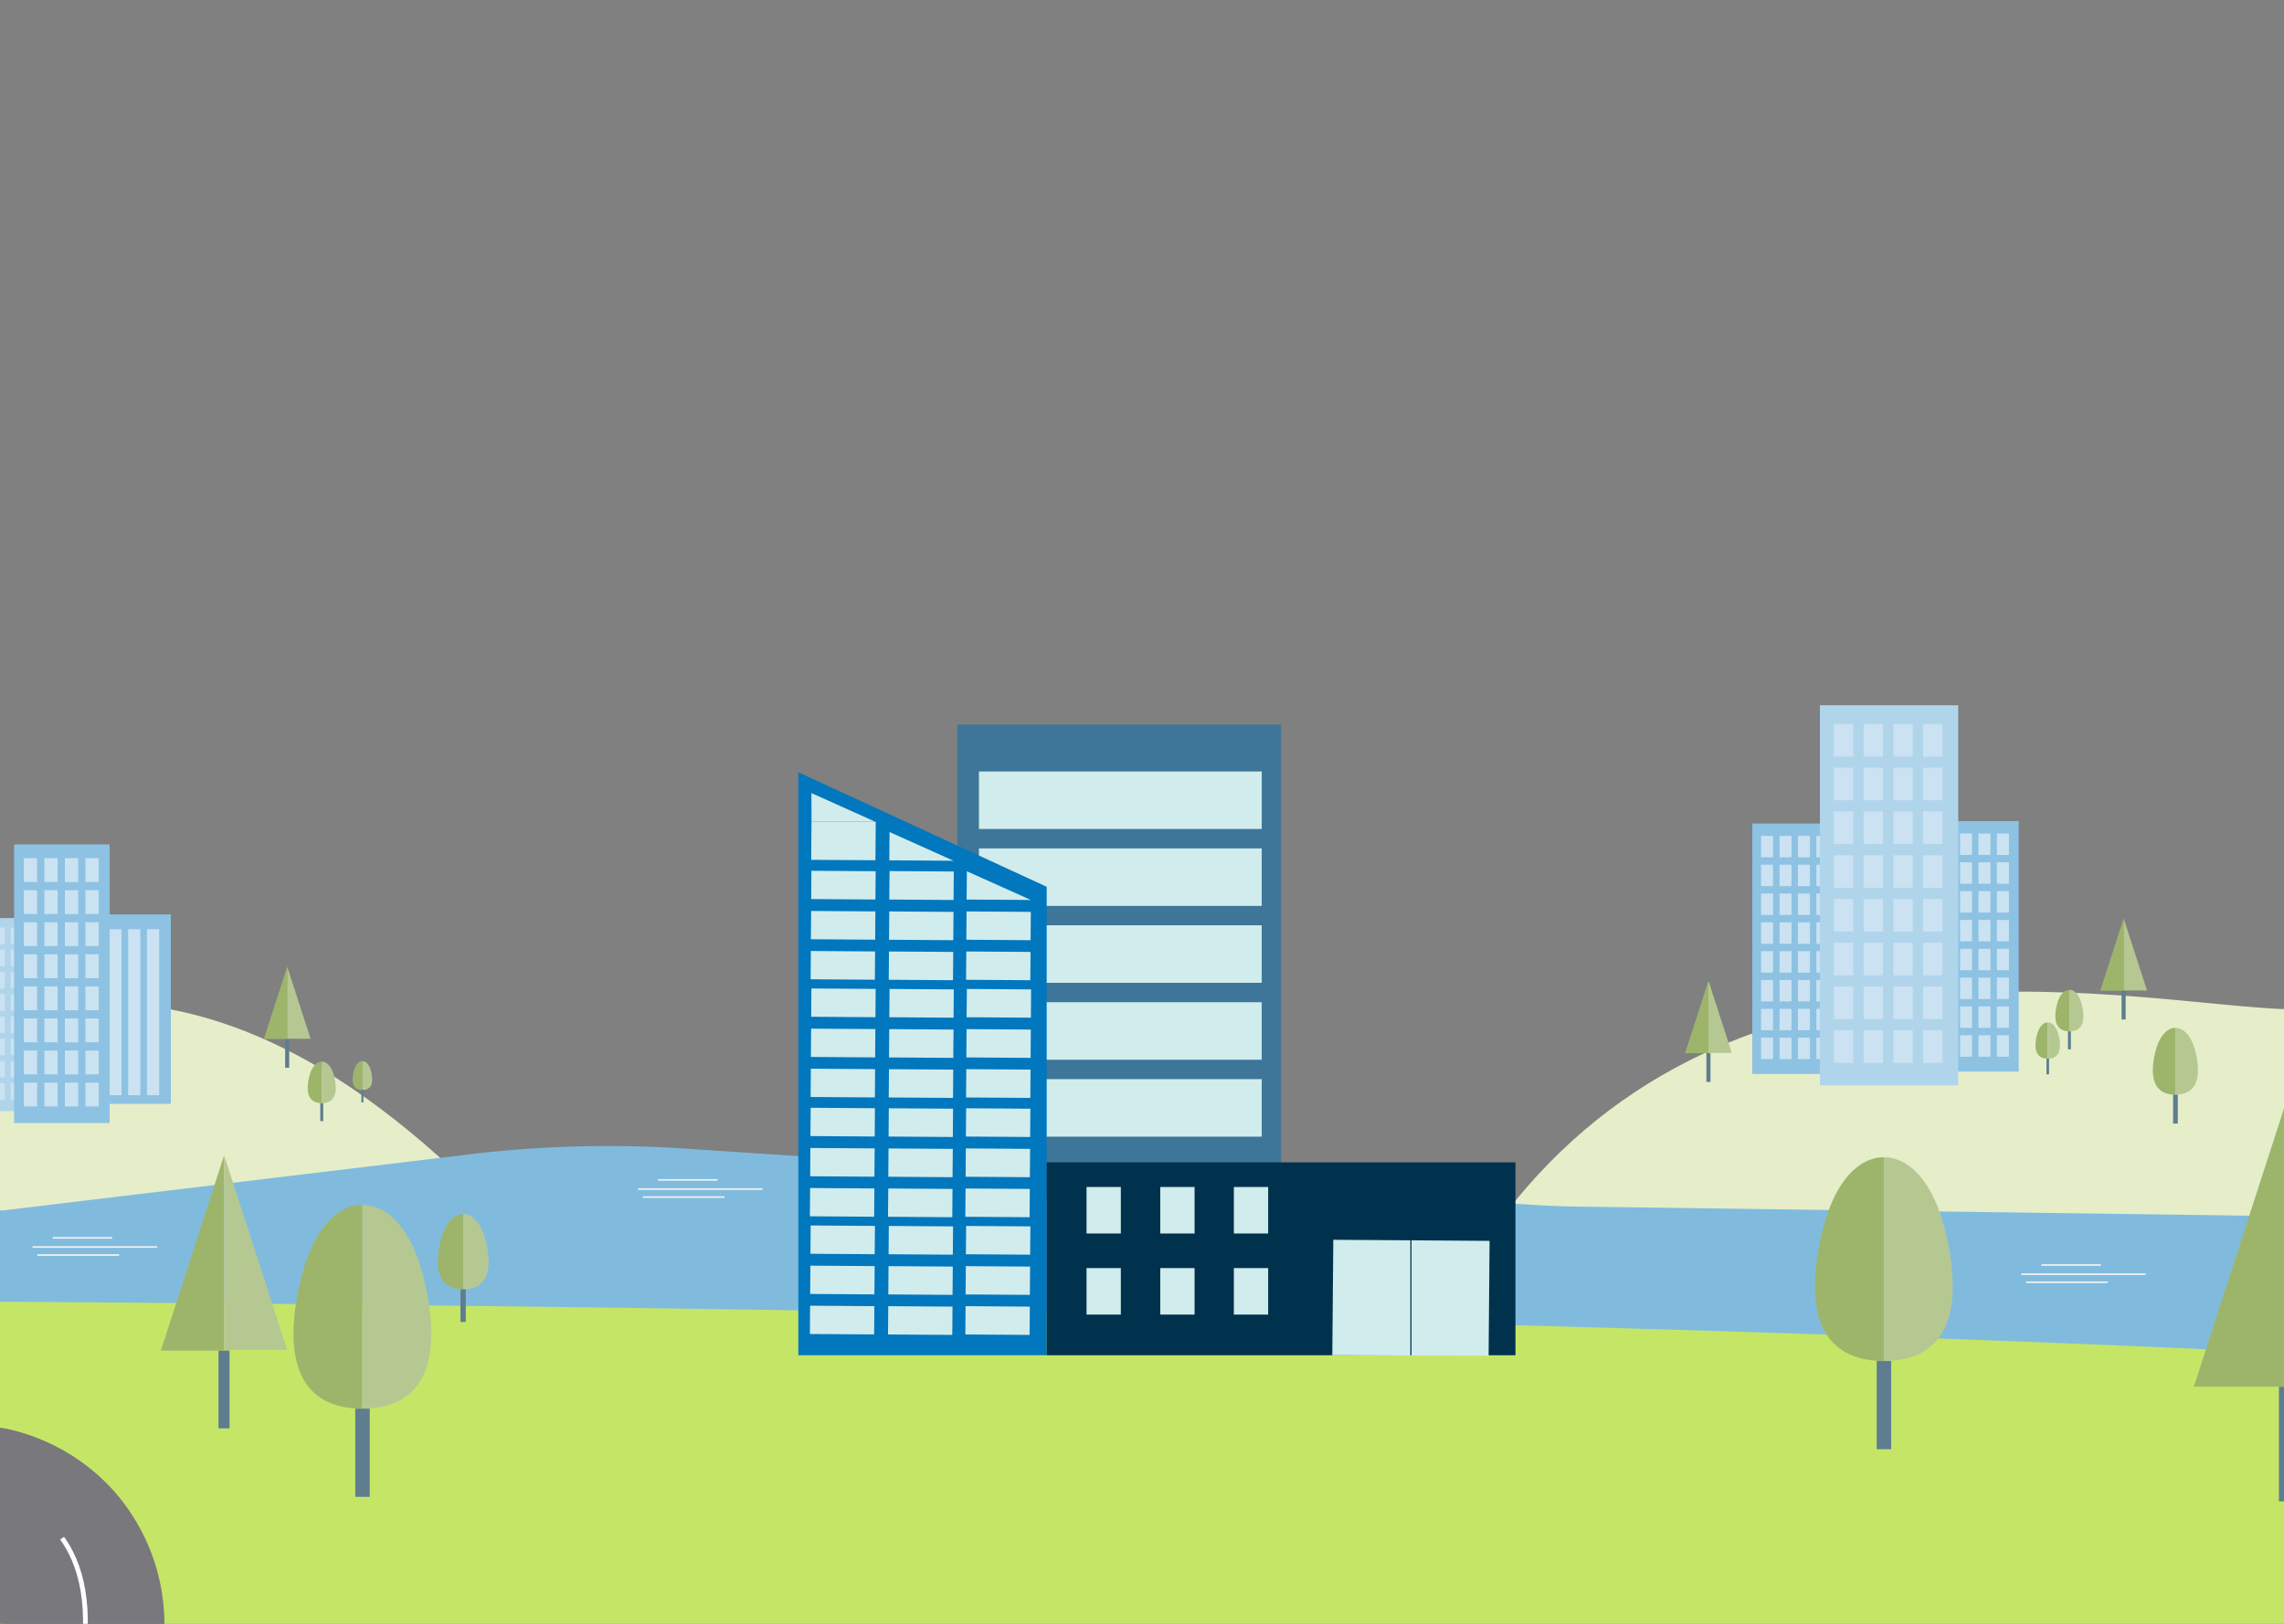 <svg xmlns="http://www.w3.org/2000/svg" viewBox="0 0 1440 1024"><rect x="0" y="0" width="1440" height="1024" fill="#808080" stroke="none"/><title>Planche5-Entreprise-StyleIntegré</title><g id="fond"><g id="train"><rect x="-1184.62" y="630.17" width="1209.46" height="12.65" style="fill:#8dc2e2"/></g><path d="M2717.21,772.89c-3.53-2.92-40.2-37.21-43.63-40.29-18.29-16.4,91-85.18-.44-74.28-119.74,14.27-193.11,1.25-315.07,5.45-121.06,4.17-262.32,7.18-317,13.59s-154.3,12.5-259.58,15-229.3-52.31-339.57-55.9c-93.24-3-338.7-61-486.93,121.27,0,0,3.29,84.54,252.33,79.27C1454.3,831.81,2891.83,917.16,2717.21,772.89Z" style="fill:#e5eec9"/><path d="M-2137,761.59c5.06-3.41,10-7,14.92-10.54,26.18-19.19,114.11-77.14,244-95.77,156.47-22.46,239.46,24.62,408-8.56,236.14-46.48,316.48-16.12,403.3,8.56,75.59,21.49,289.75,67,440.43,69.9S-296,655.87-162.75,662.05,93.88,544.08,306,757.29c0,0,26.7,122-329.7,115.88C-377.1,867.06-2386.87,930.31-2137,761.59Z" style="fill:#e5eec9"/><path d="M-2905.21,802.67s313.32-40.58,861.61-36.19,928.24-18,1348.6-10.4S1.94,763.33,1.94,763.33l294-35.39a730.9,730.9,0,0,1,133-3.8l535.63,35.55q15.21,1,30.45,1.21l626.86,8.49,1095.33,4.1,166,.62L3628,780.67a950.79,950.79,0,0,1,116.45,8.18l587.75,77.8c-203.55,5.33-586,69.43-1050.5,69.51-1537.52.28-4060-83.28-4698.65-80.87C-2248.49,858.44-2905.21,802.67-2905.21,802.67Z" style="fill:#80bbde"/><path d="M4332.23,866.65c-100.14,9.72-1421.09,21-1548.91,21-158.45,0-810.14,7.5-932.62-5.73-724.86-78.35-3263.1-75.91-3814.12-30.84-142,11.61-696.57-15.57-1004.39,4.4S-3475.7,842.2-3722,835.33s-514.36,41.78-760.61,43.22-593.77-16.38-1086.28-23-946.53-20.19-946.53-20.19c-364.78,0-566.79,107-686.82,117.33v72.2l12963.66,1V868.19C5760.37,868.3,4333.32,866.55,4332.23,866.65Z" style="fill:#c5e567"/><rect x="603.56" y="456.88" width="204.12" height="299.24" style="fill:#3d7698"/><rect id="fenetre" x="688.2" y="415.48" width="36.28" height="178.31" transform="translate(1210.98 -201.7) rotate(90)" style="fill:#d1eced"/><rect id="fenetre-2" data-name="fenetre" x="688.2" y="463.99" width="36.28" height="178.31" transform="translate(1259.48 -153.19) rotate(90)" style="fill:#d1eced"/><rect id="fenetre-3" data-name="fenetre" x="688.2" y="512.5" width="36.28" height="178.31" transform="translate(1307.99 -104.69) rotate(90)" style="fill:#d1eced"/><rect id="fenetre-4" data-name="fenetre" x="688.2" y="561.01" width="36.28" height="178.31" transform="translate(1356.5 -56.18) rotate(90)" style="fill:#d1eced"/><rect id="fenetre-5" data-name="fenetre" x="688.2" y="609.52" width="36.28" height="178.31" transform="translate(1405.01 -7.67) rotate(90)" style="fill:#d1eced"/><polygon points="503.32 487.01 503.32 854.65 659.91 854.65 659.91 559.21 503.32 487.01" style="fill:#0177be"/><polygon id="fenetre-6" data-name="fenetre" points="560.68 567.27 560.83 549.31 601.34 549.59 601.19 567.55 560.68 567.27" style="fill:#d1eced"/><polygon id="fenetre-7" data-name="fenetre" points="511.42 566.97 511.57 549.13 552.09 549.41 551.93 567.25 511.42 566.97" style="fill:#d1eced"/><polygon id="fenetre-8" data-name="fenetre" points="560.5 592.62 560.65 574.77 601.17 575.05 601.01 592.9 560.5 592.62" style="fill:#d1eced"/><polygon id="fenetre-9" data-name="fenetre" points="560.32 617.87 560.48 600.02 600.99 600.3 600.84 618.14 560.32 617.87" style="fill:#d1eced"/><polygon id="fenetre-10" data-name="fenetre" points="511.24 592.31 511.4 574.47 551.91 574.75 551.76 592.59 511.24 592.31" style="fill:#d1eced"/><polygon id="fenetre-11" data-name="fenetre" points="511.07 617.56 511.22 599.72 551.73 600 551.58 617.84 511.07 617.56" style="fill:#d1eced"/><polygon id="fenetre-12" data-name="fenetre" points="609.42 567.27 609.58 549.43 649.94 567.55 609.42 567.27" style="fill:#d1eced"/><polygon id="fenetre-13" data-name="fenetre" points="609.25 592.62 609.4 574.77 649.91 575.05 649.76 592.9 609.25 592.62" style="fill:#d1eced"/><polygon id="fenetre-14" data-name="fenetre" points="609.07 617.87 609.23 600.02 649.74 600.3 649.58 618.14 609.07 617.87" style="fill:#d1eced"/><polygon id="fenetre-15" data-name="fenetre" points="560.68 641.49 560.83 623.65 601.34 623.93 601.19 641.77 560.68 641.49" style="fill:#d1eced"/><polygon id="fenetre-16" data-name="fenetre" points="511.42 641.19 511.57 623.35 552.09 623.63 551.93 641.47 511.42 641.19" style="fill:#d1eced"/><polygon id="fenetre-17" data-name="fenetre" points="560.5 666.83 560.65 648.99 601.17 649.27 601.01 667.12 560.5 666.83" style="fill:#d1eced"/><polygon id="fenetre-18" data-name="fenetre" points="560.32 692.08 560.48 674.24 600.99 674.52 600.84 692.36 560.32 692.08" style="fill:#d1eced"/><polygon id="fenetre-19" data-name="fenetre" points="511.24 666.53 511.4 648.69 551.91 648.97 551.76 666.81 511.24 666.53" style="fill:#d1eced"/><polygon id="fenetre-20" data-name="fenetre" points="511.07 691.78 511.22 673.94 551.73 674.22 551.58 692.06 511.07 691.78" style="fill:#d1eced"/><polygon id="fenetre-21" data-name="fenetre" points="609.42 641.49 609.58 623.65 650.09 623.93 649.94 641.77 609.42 641.49" style="fill:#d1eced"/><polygon id="fenetre-22" data-name="fenetre" points="609.25 666.83 609.4 648.99 649.91 649.27 649.76 667.12 609.25 666.83" style="fill:#d1eced"/><polygon id="fenetre-23" data-name="fenetre" points="609.07 692.08 609.23 674.24 649.74 674.52 649.58 692.36 609.07 692.08" style="fill:#d1eced"/><polygon id="fenetre-24" data-name="fenetre" points="560.22 716.73 560.37 698.89 600.88 699.17 600.73 717.01 560.22 716.73" style="fill:#d1eced"/><polygon id="fenetre-25" data-name="fenetre" points="510.96 716.43 511.11 698.59 551.63 698.87 551.47 716.71 510.96 716.43" style="fill:#d1eced"/><polygon id="fenetre-26" data-name="fenetre" points="560.04 742.08 560.19 724.23 600.7 724.51 600.55 742.36 560.04 742.08" style="fill:#d1eced"/><polygon id="fenetre-27" data-name="fenetre" points="559.86 767.32 560.02 749.48 600.53 749.76 600.38 767.6 559.86 767.32" style="fill:#d1eced"/><polygon id="fenetre-28" data-name="fenetre" points="510.78 741.77 510.94 723.93 551.45 724.21 551.29 742.05 510.78 741.77" style="fill:#d1eced"/><polygon id="fenetre-29" data-name="fenetre" points="510.61 767.02 510.76 749.18 551.27 749.46 551.12 767.3 510.61 767.02" style="fill:#d1eced"/><polygon id="fenetre-30" data-name="fenetre" points="608.96 716.73 609.12 698.89 649.63 699.17 649.48 717.01 608.96 716.73" style="fill:#d1eced"/><polygon id="fenetre-31" data-name="fenetre" points="608.78 742.08 608.94 724.23 649.45 724.51 649.3 742.36 608.78 742.08" style="fill:#d1eced"/><polygon id="fenetre-32" data-name="fenetre" points="608.61 767.32 608.76 749.48 649.28 749.76 649.12 767.6 608.61 767.32" style="fill:#d1eced"/><polygon id="fenetre-33" data-name="fenetre" points="560.22 790.95 560.37 773.11 600.88 773.39 600.73 791.23 560.22 790.95" style="fill:#d1eced"/><polygon id="fenetre-34" data-name="fenetre" points="510.96 790.65 511.11 772.81 551.63 773.09 551.47 790.93 510.96 790.65" style="fill:#d1eced"/><polygon id="fenetre-35" data-name="fenetre" points="560.04 816.29 560.19 798.45 600.7 798.73 600.55 816.57 560.04 816.29" style="fill:#d1eced"/><polygon id="fenetre-36" data-name="fenetre" points="559.86 841.54 560.02 823.7 600.53 823.98 600.38 841.82 559.86 841.54" style="fill:#d1eced"/><polygon id="fenetre-37" data-name="fenetre" points="510.78 815.99 510.94 798.15 551.45 798.43 551.29 816.27 510.78 815.99" style="fill:#d1eced"/><polygon id="fenetre-38" data-name="fenetre" points="510.61 841.24 510.76 823.4 551.27 823.68 551.12 841.52 510.61 841.24" style="fill:#d1eced"/><polygon id="fenetre-39" data-name="fenetre" points="608.96 790.95 609.12 773.11 649.63 773.39 649.48 791.23 608.96 790.95" style="fill:#d1eced"/><polygon id="fenetre-40" data-name="fenetre" points="608.78 816.29 608.94 798.45 649.45 798.73 649.3 816.57 608.78 816.29" style="fill:#d1eced"/><polygon id="fenetre-41" data-name="fenetre" points="608.61 841.54 608.76 823.7 649.28 823.98 649.12 841.82 608.61 841.54" style="fill:#d1eced"/><polygon id="fenetre-42" data-name="fenetre" points="560.68 542.53 560.83 524.69 601.19 542.82 560.68 542.53" style="fill:#d1eced"/><polygon id="fenetre-43" data-name="fenetre" points="511.42 542.23 511.63 518.01 552.14 518.28 551.93 542.5 511.42 542.23" style="fill:#d1eced"/><polygon id="fenetre-44" data-name="fenetre" points="511.63 518.01 511.57 500.14 551.93 518.26 511.63 518.01" style="fill:#d1eced"/><rect x="659.91" y="732.99" width="295.54" height="121.66" style="fill:#00324e"/><polygon id="fenetre-45" data-name="fenetre" points="839.98 854.65 840.61 781.83 939.14 782.51 938.52 854.94 839.98 854.65" style="fill:#d1eced"/><rect id="fenetre-46" data-name="fenetre" x="685.03" y="748.54" width="21.62" height="29.33" style="fill:#d1eced"/><rect id="fenetre-47" data-name="fenetre" x="685.03" y="799.68" width="21.62" height="29.33" style="fill:#d1eced"/><rect id="fenetre-48" data-name="fenetre" x="731.53" y="748.54" width="21.62" height="29.33" style="fill:#d1eced"/><rect id="fenetre-49" data-name="fenetre" x="777.92" y="748.54" width="21.62" height="29.33" style="fill:#d1eced"/><rect id="fenetre-50" data-name="fenetre" x="731.53" y="799.68" width="21.62" height="29.33" style="fill:#d1eced"/><rect id="fenetre-51" data-name="fenetre" x="777.92" y="799.68" width="21.62" height="29.33" style="fill:#d1eced"/><line x1="889.56" y1="782.17" x2="889.56" y2="854.65" style="fill:none;stroke:#00324e;stroke-miterlimit:10;stroke-width:0.718px"/><path d="M98.19,615.35a2.37,2.37,0,0,0-2.11-.11c-.93.4-2.32,1.45-3.43,4.12-1.56,3.76-4.58,10.8.53,13.83a7.3,7.3,0,0,0,8-.32c2.38-1.81,4.14-5.71-.24-14A7.54,7.54,0,0,0,98.19,615.35Z" style="fill:#8dc2e2"/><rect x="96.05" y="632.63" width="1.48" height="11.51" style="fill:#3b6177"/><rect x="61.72" y="576.66" width="46.01" height="119.45" style="fill:#8dc2e2"/><rect id="fenetre-52" data-name="fenetre" x="68.9" y="585.98" width="7.72" height="104.68" style="fill:#cae2f1"/><rect id="fenetre-53" data-name="fenetre" x="80.78" y="585.98" width="7.72" height="104.68" style="fill:#cae2f1"/><rect id="fenetre-54" data-name="fenetre" x="92.66" y="585.98" width="7.72" height="104.68" style="fill:#cae2f1"/><rect x="-30.03" y="578.95" width="49.28" height="121.76" style="fill:#b0d5eb"/><rect id="fenetre-55" data-name="fenetre" x="-3.84" y="584.95" width="6.88" height="10.43" style="fill:#cae2f1"/><rect id="fenetre-56" data-name="fenetre" x="6.75" y="584.95" width="6.88" height="10.43" style="fill:#cae2f1"/><rect id="fenetre-57" data-name="fenetre" x="-3.84" y="598.96" width="6.88" height="10.43" style="fill:#cae2f1"/><rect id="fenetre-58" data-name="fenetre" x="6.75" y="598.96" width="6.88" height="10.43" style="fill:#cae2f1"/><rect id="fenetre-59" data-name="fenetre" x="-3.84" y="612.97" width="6.88" height="10.43" style="fill:#cae2f1"/><rect id="fenetre-60" data-name="fenetre" x="6.75" y="612.97" width="6.88" height="10.43" style="fill:#cae2f1"/><rect id="fenetre-61" data-name="fenetre" x="-3.84" y="626.98" width="6.88" height="10.43" style="fill:#cae2f1"/><rect id="fenetre-62" data-name="fenetre" x="6.75" y="626.98" width="6.88" height="10.43" style="fill:#cae2f1"/><rect id="fenetre-63" data-name="fenetre" x="-3.84" y="641" width="6.88" height="10.43" style="fill:#cae2f1"/><rect id="fenetre-64" data-name="fenetre" x="6.75" y="641" width="6.88" height="10.43" style="fill:#cae2f1"/><rect id="fenetre-65" data-name="fenetre" x="-3.84" y="655.01" width="6.88" height="10.43" style="fill:#cae2f1"/><rect id="fenetre-66" data-name="fenetre" x="6.75" y="655.01" width="6.88" height="10.43" style="fill:#cae2f1"/><rect id="fenetre-67" data-name="fenetre" x="-3.84" y="669.02" width="6.88" height="10.43" style="fill:#cae2f1"/><rect id="fenetre-68" data-name="fenetre" x="6.75" y="669.02" width="6.88" height="10.43" style="fill:#cae2f1"/><rect id="fenetre-69" data-name="fenetre" x="-3.84" y="683.04" width="6.88" height="10.43" style="fill:#cae2f1"/><rect id="fenetre-70" data-name="fenetre" x="6.75" y="683.04" width="6.88" height="10.43" style="fill:#cae2f1"/><rect x="8.88" y="532.52" width="60.25" height="175.68" style="fill:#8dc2e2"/><rect id="fenetre-71" data-name="fenetre" x="15.01" y="541.17" width="8.41" height="15.05" style="fill:#cae2f1"/><rect id="fenetre-72" data-name="fenetre" x="27.95" y="541.17" width="8.41" height="15.05" style="fill:#cae2f1"/><rect id="fenetre-73" data-name="fenetre" x="40.9" y="541.17" width="8.41" height="15.05" style="fill:#cae2f1"/><rect id="fenetre-74" data-name="fenetre" x="53.84" y="541.17" width="8.41" height="15.05" style="fill:#cae2f1"/><rect id="fenetre-75" data-name="fenetre" x="15.01" y="561.38" width="8.41" height="15.05" style="fill:#cae2f1"/><rect id="fenetre-76" data-name="fenetre" x="27.95" y="561.38" width="8.41" height="15.05" style="fill:#cae2f1"/><rect id="fenetre-77" data-name="fenetre" x="40.9" y="561.38" width="8.41" height="15.05" style="fill:#cae2f1"/><rect id="fenetre-78" data-name="fenetre" x="53.84" y="561.38" width="8.41" height="15.05" style="fill:#cae2f1"/><rect id="fenetre-79" data-name="fenetre" x="15.01" y="581.6" width="8.41" height="15.05" style="fill:#cae2f1"/><rect id="fenetre-80" data-name="fenetre" x="27.95" y="581.6" width="8.41" height="15.05" style="fill:#cae2f1"/><rect id="fenetre-81" data-name="fenetre" x="40.9" y="581.6" width="8.41" height="15.05" style="fill:#cae2f1"/><rect id="fenetre-82" data-name="fenetre" x="53.84" y="581.6" width="8.41" height="15.05" style="fill:#cae2f1"/><rect id="fenetre-83" data-name="fenetre" x="15.01" y="601.82" width="8.41" height="15.05" style="fill:#cae2f1"/><rect id="fenetre-84" data-name="fenetre" x="27.95" y="601.82" width="8.41" height="15.05" style="fill:#cae2f1"/><rect id="fenetre-85" data-name="fenetre" x="40.9" y="601.82" width="8.41" height="15.05" style="fill:#cae2f1"/><rect id="fenetre-86" data-name="fenetre" x="53.84" y="601.82" width="8.41" height="15.05" style="fill:#cae2f1"/><rect id="fenetre-87" data-name="fenetre" x="15.01" y="622.04" width="8.41" height="15.05" style="fill:#cae2f1"/><rect id="fenetre-88" data-name="fenetre" x="27.95" y="622.04" width="8.41" height="15.05" style="fill:#cae2f1"/><rect id="fenetre-89" data-name="fenetre" x="40.9" y="622.04" width="8.41" height="15.05" style="fill:#cae2f1"/><rect id="fenetre-90" data-name="fenetre" x="53.84" y="622.04" width="8.41" height="15.05" style="fill:#cae2f1"/><rect id="fenetre-91" data-name="fenetre" x="15.01" y="642.26" width="8.41" height="15.05" style="fill:#cae2f1"/><rect id="fenetre-92" data-name="fenetre" x="27.95" y="642.26" width="8.41" height="15.05" style="fill:#cae2f1"/><rect id="fenetre-93" data-name="fenetre" x="40.9" y="642.26" width="8.41" height="15.05" style="fill:#cae2f1"/><rect id="fenetre-94" data-name="fenetre" x="53.84" y="642.26" width="8.41" height="15.05" style="fill:#cae2f1"/><rect id="fenetre-95" data-name="fenetre" x="15.01" y="662.48" width="8.41" height="15.05" style="fill:#cae2f1"/><rect id="fenetre-96" data-name="fenetre" x="27.95" y="662.48" width="8.41" height="15.05" style="fill:#cae2f1"/><rect id="fenetre-97" data-name="fenetre" x="40.9" y="662.48" width="8.41" height="15.05" style="fill:#cae2f1"/><rect id="fenetre-98" data-name="fenetre" x="53.84" y="662.48" width="8.41" height="15.05" style="fill:#cae2f1"/><rect id="fenetre-99" data-name="fenetre" x="15.01" y="682.7" width="8.41" height="15.05" style="fill:#cae2f1"/><rect id="fenetre-100" data-name="fenetre" x="27.95" y="682.7" width="8.41" height="15.05" style="fill:#cae2f1"/><rect id="fenetre-101" data-name="fenetre" x="40.9" y="682.7" width="8.41" height="15.05" style="fill:#cae2f1"/><rect id="fenetre-102" data-name="fenetre" x="53.84" y="682.7" width="8.41" height="15.05" style="fill:#cae2f1"/></g><g id="ECOLE"><path d="M202.84,669.49s-6.33-.76-8.48,12.29c-1.93,11.8,3.9,13.9,8.48,13.9Z" style="fill:#9db56b"/><path d="M202.84,669.49s6.34-.76,8.48,12.29c1.94,11.8-3.89,13.9-8.48,13.9Z" style="fill:#b6c891"/><rect x="201.93" y="695.68" width="1.86" height="11.34" style="fill:#5e7e8f"/><path d="M1304.7,624.21s-6.34-.76-8.48,12.29c-1.94,11.8,3.89,13.9,8.48,13.9Z" style="fill:#9db56b"/><path d="M1304.7,624.21s6.33-.76,8.47,12.29c1.94,11.8-3.89,13.9-8.47,13.9Z" style="fill:#b6c891"/><rect x="1303.78" y="650.4" width="1.86" height="11.34" style="fill:#5e7e8f"/><path d="M1371.53,648.22S1361.34,647,1357.9,668c-3.12,19,6.26,22.35,13.63,22.35Z" style="fill:#9db56b"/><path d="M1371.53,648.22s10.19-1.23,13.63,19.75c3.12,19-6.26,22.35-13.63,22.35Z" style="fill:#b6c891"/><rect x="1370.06" y="690.32" width="2.99" height="18.23" style="fill:#5e7e8f"/><path d="M1291.05,644.73s-5.54-.67-7.41,10.74c-1.7,10.32,3.4,12.15,7.41,12.15Z" style="fill:#9db56b"/><path d="M1291.05,644.73s5.54-.67,7.41,10.74c1.69,10.32-3.4,12.15-7.41,12.15Z" style="fill:#b6c891"/><rect x="1290.25" y="667.62" width="1.63" height="9.91" style="fill:#5e7e8f"/><path d="M228.48,669.15s-4.4-.53-5.89,8.54c-1.35,8.21,2.7,9.67,5.89,9.67Z" style="fill:#9db56b"/><path d="M228.48,669.15s4.41-.53,5.9,8.54c1.34,8.21-2.71,9.67-5.9,9.67Z" style="fill:#b6c891"/><rect x="227.85" y="687.36" width="1.29" height="7.88" style="fill:#5e7e8f"/><path d="M1187.7,729.85s-31.07-3.75-41.58,60.27c-9.5,57.88,19.1,68.16,41.58,68.16Z" style="fill:#9db56b"/><path d="M1187.7,729.85s31.08-3.75,41.59,60.27c9.5,57.88-19.1,68.16-41.59,68.16Z" style="fill:#b6c891"/><rect x="1183.21" y="858.28" width="9.12" height="55.62" style="fill:#5e7e8f"/><path d="M228.48,759.89s-31.07-3.75-41.58,60.27c-9.5,57.88,19.1,68.16,41.58,68.16Z" style="fill:#9db56b"/><path d="M228.48,759.89s31.08-3.75,41.58,60.27c9.5,57.88-19.09,68.16-41.58,68.16Z" style="fill:#b6c891"/><rect x="223.99" y="888.32" width="9.12" height="55.62" style="fill:#5e7e8f"/><path d="M292,765.65s-11.48-1.38-15.36,22.27c-3.51,21.39,7.05,25.18,15.36,25.18Z" style="fill:#9db56b"/><path d="M292,765.65s11.48-1.38,15.36,22.27c3.51,21.39-7.05,25.18-15.36,25.18Z" style="fill:#b6c891"/><rect x="290.29" y="813.1" width="3.37" height="20.55" style="fill:#5e7e8f"/><rect x="179.78" y="655.21" width="2.57" height="18.15" style="fill:#5e7e8f"/><polygon points="181.07 609.72 181.07 655.21 166.33 655.21 181.07 609.72" style="fill:#9db56b"/><polyline points="195.81 655.07 181.07 609.58 181.07 655.07" style="fill:#b6c891"/><rect x="1337.6" y="624.77" width="2.57" height="18.15" style="fill:#5e7e8f"/><polygon points="1338.89 579.28 1338.89 624.77 1324.15 624.77 1338.89 579.28" style="fill:#9db56b"/><polyline points="1353.62 624.63 1338.89 579.14 1338.89 624.63" style="fill:#b6c891"/><rect x="1075.83" y="664.14" width="2.57" height="18.15" style="fill:#5e7e8f"/><polygon points="1077.12 618.64 1077.12 664.14 1062.38 664.14 1077.12 618.64" style="fill:#9db56b"/><polyline points="1091.86 664 1077.12 618.5 1077.12 664" style="fill:#b6c891"/><rect x="137.76" y="851.7" width="6.96" height="49.05" style="fill:#5e7e8f"/><polygon points="141.24 728.75 141.24 851.7 101.41 851.7 141.24 728.75" style="fill:#9db56b"/><polyline points="181.07 851.32 141.24 728.37 141.24 851.32" style="fill:#b6c891"/><rect x="1104.77" y="519.34" width="54.17" height="157.94" style="fill:#8dc2e2"/><rect id="fenetre-103" data-name="fenetre" x="1110.29" y="527.12" width="7.56" height="13.53" style="fill:#cae2f1"/><rect id="fenetre-104" data-name="fenetre" x="1121.93" y="527.12" width="7.56" height="13.53" style="fill:#cae2f1"/><rect id="fenetre-105" data-name="fenetre" x="1133.56" y="527.12" width="7.56" height="13.53" style="fill:#cae2f1"/><rect id="fenetre-106" data-name="fenetre" x="1145.2" y="527.12" width="7.56" height="13.53" style="fill:#cae2f1"/><rect id="fenetre-107" data-name="fenetre" x="1110.29" y="545.3" width="7.56" height="13.53" style="fill:#cae2f1"/><rect id="fenetre-108" data-name="fenetre" x="1121.93" y="545.3" width="7.56" height="13.53" style="fill:#cae2f1"/><rect id="fenetre-109" data-name="fenetre" x="1133.56" y="545.3" width="7.56" height="13.53" style="fill:#cae2f1"/><rect id="fenetre-110" data-name="fenetre" x="1145.2" y="545.3" width="7.56" height="13.53" style="fill:#cae2f1"/><rect id="fenetre-111" data-name="fenetre" x="1110.29" y="563.47" width="7.56" height="13.53" style="fill:#cae2f1"/><rect id="fenetre-112" data-name="fenetre" x="1121.93" y="563.47" width="7.56" height="13.53" style="fill:#cae2f1"/><rect id="fenetre-113" data-name="fenetre" x="1133.56" y="563.47" width="7.56" height="13.53" style="fill:#cae2f1"/><rect id="fenetre-114" data-name="fenetre" x="1145.2" y="563.47" width="7.56" height="13.53" style="fill:#cae2f1"/><rect id="fenetre-115" data-name="fenetre" x="1110.29" y="581.65" width="7.56" height="13.53" style="fill:#cae2f1"/><rect id="fenetre-116" data-name="fenetre" x="1121.93" y="581.65" width="7.56" height="13.53" style="fill:#cae2f1"/><rect id="fenetre-117" data-name="fenetre" x="1133.56" y="581.65" width="7.56" height="13.53" style="fill:#cae2f1"/><rect id="fenetre-118" data-name="fenetre" x="1145.2" y="581.65" width="7.56" height="13.53" style="fill:#cae2f1"/><rect id="fenetre-119" data-name="fenetre" x="1110.29" y="599.83" width="7.56" height="13.53" style="fill:#cae2f1"/><rect id="fenetre-120" data-name="fenetre" x="1121.93" y="599.83" width="7.56" height="13.53" style="fill:#cae2f1"/><rect id="fenetre-121" data-name="fenetre" x="1133.56" y="599.83" width="7.56" height="13.53" style="fill:#cae2f1"/><rect id="fenetre-122" data-name="fenetre" x="1145.2" y="599.83" width="7.56" height="13.53" style="fill:#cae2f1"/><rect id="fenetre-123" data-name="fenetre" x="1110.29" y="618" width="7.56" height="13.53" style="fill:#cae2f1"/><rect id="fenetre-124" data-name="fenetre" x="1121.93" y="618" width="7.56" height="13.53" style="fill:#cae2f1"/><rect id="fenetre-125" data-name="fenetre" x="1133.56" y="618" width="7.56" height="13.53" style="fill:#cae2f1"/><rect id="fenetre-126" data-name="fenetre" x="1145.2" y="618" width="7.56" height="13.53" style="fill:#cae2f1"/><rect id="fenetre-127" data-name="fenetre" x="1110.29" y="636.18" width="7.56" height="13.53" style="fill:#cae2f1"/><rect id="fenetre-128" data-name="fenetre" x="1121.93" y="636.18" width="7.56" height="13.53" style="fill:#cae2f1"/><rect id="fenetre-129" data-name="fenetre" x="1133.56" y="636.18" width="7.56" height="13.53" style="fill:#cae2f1"/><rect id="fenetre-130" data-name="fenetre" x="1145.2" y="636.18" width="7.56" height="13.53" style="fill:#cae2f1"/><rect id="fenetre-131" data-name="fenetre" x="1110.29" y="654.36" width="7.56" height="13.53" style="fill:#cae2f1"/><rect id="fenetre-132" data-name="fenetre" x="1121.93" y="654.36" width="7.56" height="13.53" style="fill:#cae2f1"/><rect id="fenetre-133" data-name="fenetre" x="1133.56" y="654.36" width="7.56" height="13.53" style="fill:#cae2f1"/><rect id="fenetre-134" data-name="fenetre" x="1145.2" y="654.36" width="7.56" height="13.53" style="fill:#cae2f1"/><rect x="1218.58" y="517.83" width="54.17" height="157.94" style="fill:#8dc2e2"/><rect id="fenetre-135" data-name="fenetre" x="1224.09" y="525.6" width="7.56" height="13.53" style="fill:#cae2f1"/><rect id="fenetre-136" data-name="fenetre" x="1235.73" y="525.6" width="7.56" height="13.53" style="fill:#cae2f1"/><rect id="fenetre-137" data-name="fenetre" x="1247.37" y="525.6" width="7.56" height="13.53" style="fill:#cae2f1"/><rect id="fenetre-138" data-name="fenetre" x="1259.01" y="525.6" width="7.56" height="13.53" style="fill:#cae2f1"/><rect id="fenetre-139" data-name="fenetre" x="1224.09" y="543.78" width="7.56" height="13.53" style="fill:#cae2f1"/><rect id="fenetre-140" data-name="fenetre" x="1235.73" y="543.78" width="7.56" height="13.53" style="fill:#cae2f1"/><rect id="fenetre-141" data-name="fenetre" x="1247.37" y="543.78" width="7.56" height="13.53" style="fill:#cae2f1"/><rect id="fenetre-142" data-name="fenetre" x="1259.01" y="543.78" width="7.56" height="13.53" style="fill:#cae2f1"/><rect id="fenetre-143" data-name="fenetre" x="1224.09" y="561.96" width="7.56" height="13.53" style="fill:#cae2f1"/><rect id="fenetre-144" data-name="fenetre" x="1235.73" y="561.96" width="7.56" height="13.53" style="fill:#cae2f1"/><rect id="fenetre-145" data-name="fenetre" x="1247.37" y="561.96" width="7.56" height="13.53" style="fill:#cae2f1"/><rect id="fenetre-146" data-name="fenetre" x="1259.01" y="561.96" width="7.56" height="13.53" style="fill:#cae2f1"/><rect id="fenetre-147" data-name="fenetre" x="1224.09" y="580.14" width="7.56" height="13.53" style="fill:#cae2f1"/><rect id="fenetre-148" data-name="fenetre" x="1235.73" y="580.14" width="7.56" height="13.53" style="fill:#cae2f1"/><rect id="fenetre-149" data-name="fenetre" x="1247.37" y="580.14" width="7.56" height="13.53" style="fill:#cae2f1"/><rect id="fenetre-150" data-name="fenetre" x="1259.01" y="580.14" width="7.56" height="13.53" style="fill:#cae2f1"/><rect id="fenetre-151" data-name="fenetre" x="1224.09" y="598.31" width="7.56" height="13.53" style="fill:#cae2f1"/><rect id="fenetre-152" data-name="fenetre" x="1235.73" y="598.31" width="7.56" height="13.53" style="fill:#cae2f1"/><rect id="fenetre-153" data-name="fenetre" x="1247.37" y="598.31" width="7.56" height="13.53" style="fill:#cae2f1"/><rect id="fenetre-154" data-name="fenetre" x="1259.01" y="598.31" width="7.56" height="13.53" style="fill:#cae2f1"/><rect id="fenetre-155" data-name="fenetre" x="1224.09" y="616.49" width="7.56" height="13.53" style="fill:#cae2f1"/><rect id="fenetre-156" data-name="fenetre" x="1235.73" y="616.49" width="7.56" height="13.53" style="fill:#cae2f1"/><rect id="fenetre-157" data-name="fenetre" x="1247.37" y="616.49" width="7.56" height="13.53" style="fill:#cae2f1"/><rect id="fenetre-158" data-name="fenetre" x="1259.01" y="616.49" width="7.56" height="13.53" style="fill:#cae2f1"/><rect id="fenetre-159" data-name="fenetre" x="1224.09" y="634.67" width="7.56" height="13.53" style="fill:#cae2f1"/><rect id="fenetre-160" data-name="fenetre" x="1235.73" y="634.67" width="7.56" height="13.53" style="fill:#cae2f1"/><rect id="fenetre-161" data-name="fenetre" x="1247.37" y="634.67" width="7.56" height="13.53" style="fill:#cae2f1"/><rect id="fenetre-162" data-name="fenetre" x="1259.01" y="634.67" width="7.56" height="13.53" style="fill:#cae2f1"/><rect id="fenetre-163" data-name="fenetre" x="1224.09" y="652.85" width="7.56" height="13.53" style="fill:#cae2f1"/><rect id="fenetre-164" data-name="fenetre" x="1235.73" y="652.85" width="7.56" height="13.53" style="fill:#cae2f1"/><rect id="fenetre-165" data-name="fenetre" x="1247.37" y="652.85" width="7.56" height="13.53" style="fill:#cae2f1"/><rect id="fenetre-166" data-name="fenetre" x="1259.01" y="652.85" width="7.56" height="13.53" style="fill:#cae2f1"/><rect x="1147.39" y="444.76" width="87.21" height="239.71" style="fill:#b0d5eb"/><rect id="fenetre-167" data-name="fenetre" x="1156.27" y="456.56" width="12.18" height="20.54" style="fill:#cae2f1"/><rect id="fenetre-168" data-name="fenetre" x="1175.01" y="456.56" width="12.18" height="20.54" style="fill:#cae2f1"/><rect id="fenetre-169" data-name="fenetre" x="1193.75" y="456.56" width="12.18" height="20.54" style="fill:#cae2f1"/><rect id="fenetre-170" data-name="fenetre" x="1212.49" y="456.56" width="12.18" height="20.54" style="fill:#cae2f1"/><rect id="fenetre-171" data-name="fenetre" x="1156.27" y="484.15" width="12.18" height="20.54" style="fill:#cae2f1"/><rect id="fenetre-172" data-name="fenetre" x="1175.01" y="484.15" width="12.18" height="20.54" style="fill:#cae2f1"/><rect id="fenetre-173" data-name="fenetre" x="1193.75" y="484.15" width="12.18" height="20.54" style="fill:#cae2f1"/><rect id="fenetre-174" data-name="fenetre" x="1212.49" y="484.15" width="12.18" height="20.54" style="fill:#cae2f1"/><rect id="fenetre-175" data-name="fenetre" x="1156.27" y="511.74" width="12.18" height="20.54" style="fill:#cae2f1"/><rect id="fenetre-176" data-name="fenetre" x="1175.01" y="511.74" width="12.18" height="20.54" style="fill:#cae2f1"/><rect id="fenetre-177" data-name="fenetre" x="1193.75" y="511.74" width="12.18" height="20.54" style="fill:#cae2f1"/><rect id="fenetre-178" data-name="fenetre" x="1212.49" y="511.74" width="12.18" height="20.54" style="fill:#cae2f1"/><rect id="fenetre-179" data-name="fenetre" x="1156.27" y="539.33" width="12.18" height="20.54" style="fill:#cae2f1"/><rect id="fenetre-180" data-name="fenetre" x="1175.01" y="539.33" width="12.18" height="20.54" style="fill:#cae2f1"/><rect id="fenetre-181" data-name="fenetre" x="1193.75" y="539.33" width="12.18" height="20.54" style="fill:#cae2f1"/><rect id="fenetre-182" data-name="fenetre" x="1212.49" y="539.33" width="12.18" height="20.54" style="fill:#cae2f1"/><rect id="fenetre-183" data-name="fenetre" x="1156.27" y="566.91" width="12.18" height="20.54" style="fill:#cae2f1"/><rect id="fenetre-184" data-name="fenetre" x="1175.01" y="566.91" width="12.18" height="20.54" style="fill:#cae2f1"/><rect id="fenetre-185" data-name="fenetre" x="1193.75" y="566.91" width="12.18" height="20.54" style="fill:#cae2f1"/><rect id="fenetre-186" data-name="fenetre" x="1212.49" y="566.91" width="12.18" height="20.54" style="fill:#cae2f1"/><rect id="fenetre-187" data-name="fenetre" x="1156.27" y="594.5" width="12.18" height="20.54" style="fill:#cae2f1"/><rect id="fenetre-188" data-name="fenetre" x="1175.01" y="594.5" width="12.18" height="20.54" style="fill:#cae2f1"/><rect id="fenetre-189" data-name="fenetre" x="1193.75" y="594.5" width="12.18" height="20.54" style="fill:#cae2f1"/><rect id="fenetre-190" data-name="fenetre" x="1212.49" y="594.5" width="12.18" height="20.54" style="fill:#cae2f1"/><rect id="fenetre-191" data-name="fenetre" x="1156.27" y="622.09" width="12.18" height="20.54" style="fill:#cae2f1"/><rect id="fenetre-192" data-name="fenetre" x="1175.01" y="622.09" width="12.18" height="20.54" style="fill:#cae2f1"/><rect id="fenetre-193" data-name="fenetre" x="1193.75" y="622.09" width="12.18" height="20.54" style="fill:#cae2f1"/><rect id="fenetre-194" data-name="fenetre" x="1212.49" y="622.09" width="12.18" height="20.54" style="fill:#cae2f1"/><rect id="fenetre-195" data-name="fenetre" x="1156.27" y="649.68" width="12.18" height="20.54" style="fill:#cae2f1"/><rect id="fenetre-196" data-name="fenetre" x="1175.01" y="649.68" width="12.18" height="20.54" style="fill:#cae2f1"/><rect id="fenetre-197" data-name="fenetre" x="1193.75" y="649.68" width="12.18" height="20.54" style="fill:#cae2f1"/><rect id="fenetre-198" data-name="fenetre" x="1212.49" y="649.68" width="12.18" height="20.54" style="fill:#cae2f1"/><path d="M1.94,1024.57l.35-123.82s95.22,14.46,101.36,123.33h0l-101.71.49" style="fill:#79787d"/></g><g id="bateau"><line x1="20.51" y1="786.38" x2="99.02" y2="786.38" style="fill:none;stroke:#f2f2f2;stroke-miterlimit:10"/><line x1="23.58" y1="791.45" x2="75.08" y2="791.45" style="fill:none;stroke:#f2f2f2;stroke-miterlimit:10"/><line x1="33.24" y1="780.62" x2="70.71" y2="780.62" style="fill:none;stroke:#f2f2f2;stroke-miterlimit:10"/><line x1="402.19" y1="749.83" x2="480.7" y2="749.83" style="fill:none;stroke:#f2f2f2;stroke-miterlimit:10"/><line x1="405.27" y1="754.9" x2="456.76" y2="754.9" style="fill:none;stroke:#f2f2f2;stroke-miterlimit:10"/><line x1="414.92" y1="744.07" x2="452.39" y2="744.07" style="fill:none;stroke:#f2f2f2;stroke-miterlimit:10"/><line x1="1274.3" y1="803.53" x2="1352.81" y2="803.53" style="fill:none;stroke:#f2f2f2;stroke-miterlimit:10"/><line x1="1277.38" y1="808.6" x2="1328.87" y2="808.6" style="fill:none;stroke:#f2f2f2;stroke-miterlimit:10"/><line x1="1287.03" y1="797.77" x2="1324.51" y2="797.77" style="fill:none;stroke:#f2f2f2;stroke-miterlimit:10"/></g><g id="panneau_photovoltaique" data-name="panneau photovoltaique"><g id="photovoltaique"><path d="M103.65,1024.08l-3100.31,0h0A125.69,125.69,0,0,1-2871,898.34l2848.93,0a125.69,125.69,0,0,1,125.69,125.69Z" style="fill:#79787d"/><path d="M-2941.72,1024s-2.9-78.3,63.65-78.88,2880,0,2880,0,54.41,8.54,51.85,82.69" style="fill:none;stroke:#fff;stroke-miterlimit:5;stroke-width:3px;stroke-dasharray:80"/></g></g><g id="borne"><rect x="1.94" y="0.57" width="1440" height="1024" style="fill:none"/><rect x="1436.81" y="874.44" width="10.27" height="72.38" style="fill:#5e7e8f"/><polygon points="1441.94 693.02 1441.94 874.44 1383.17 874.44 1441.94 693.02" style="fill:#9db56b"/></g></svg>